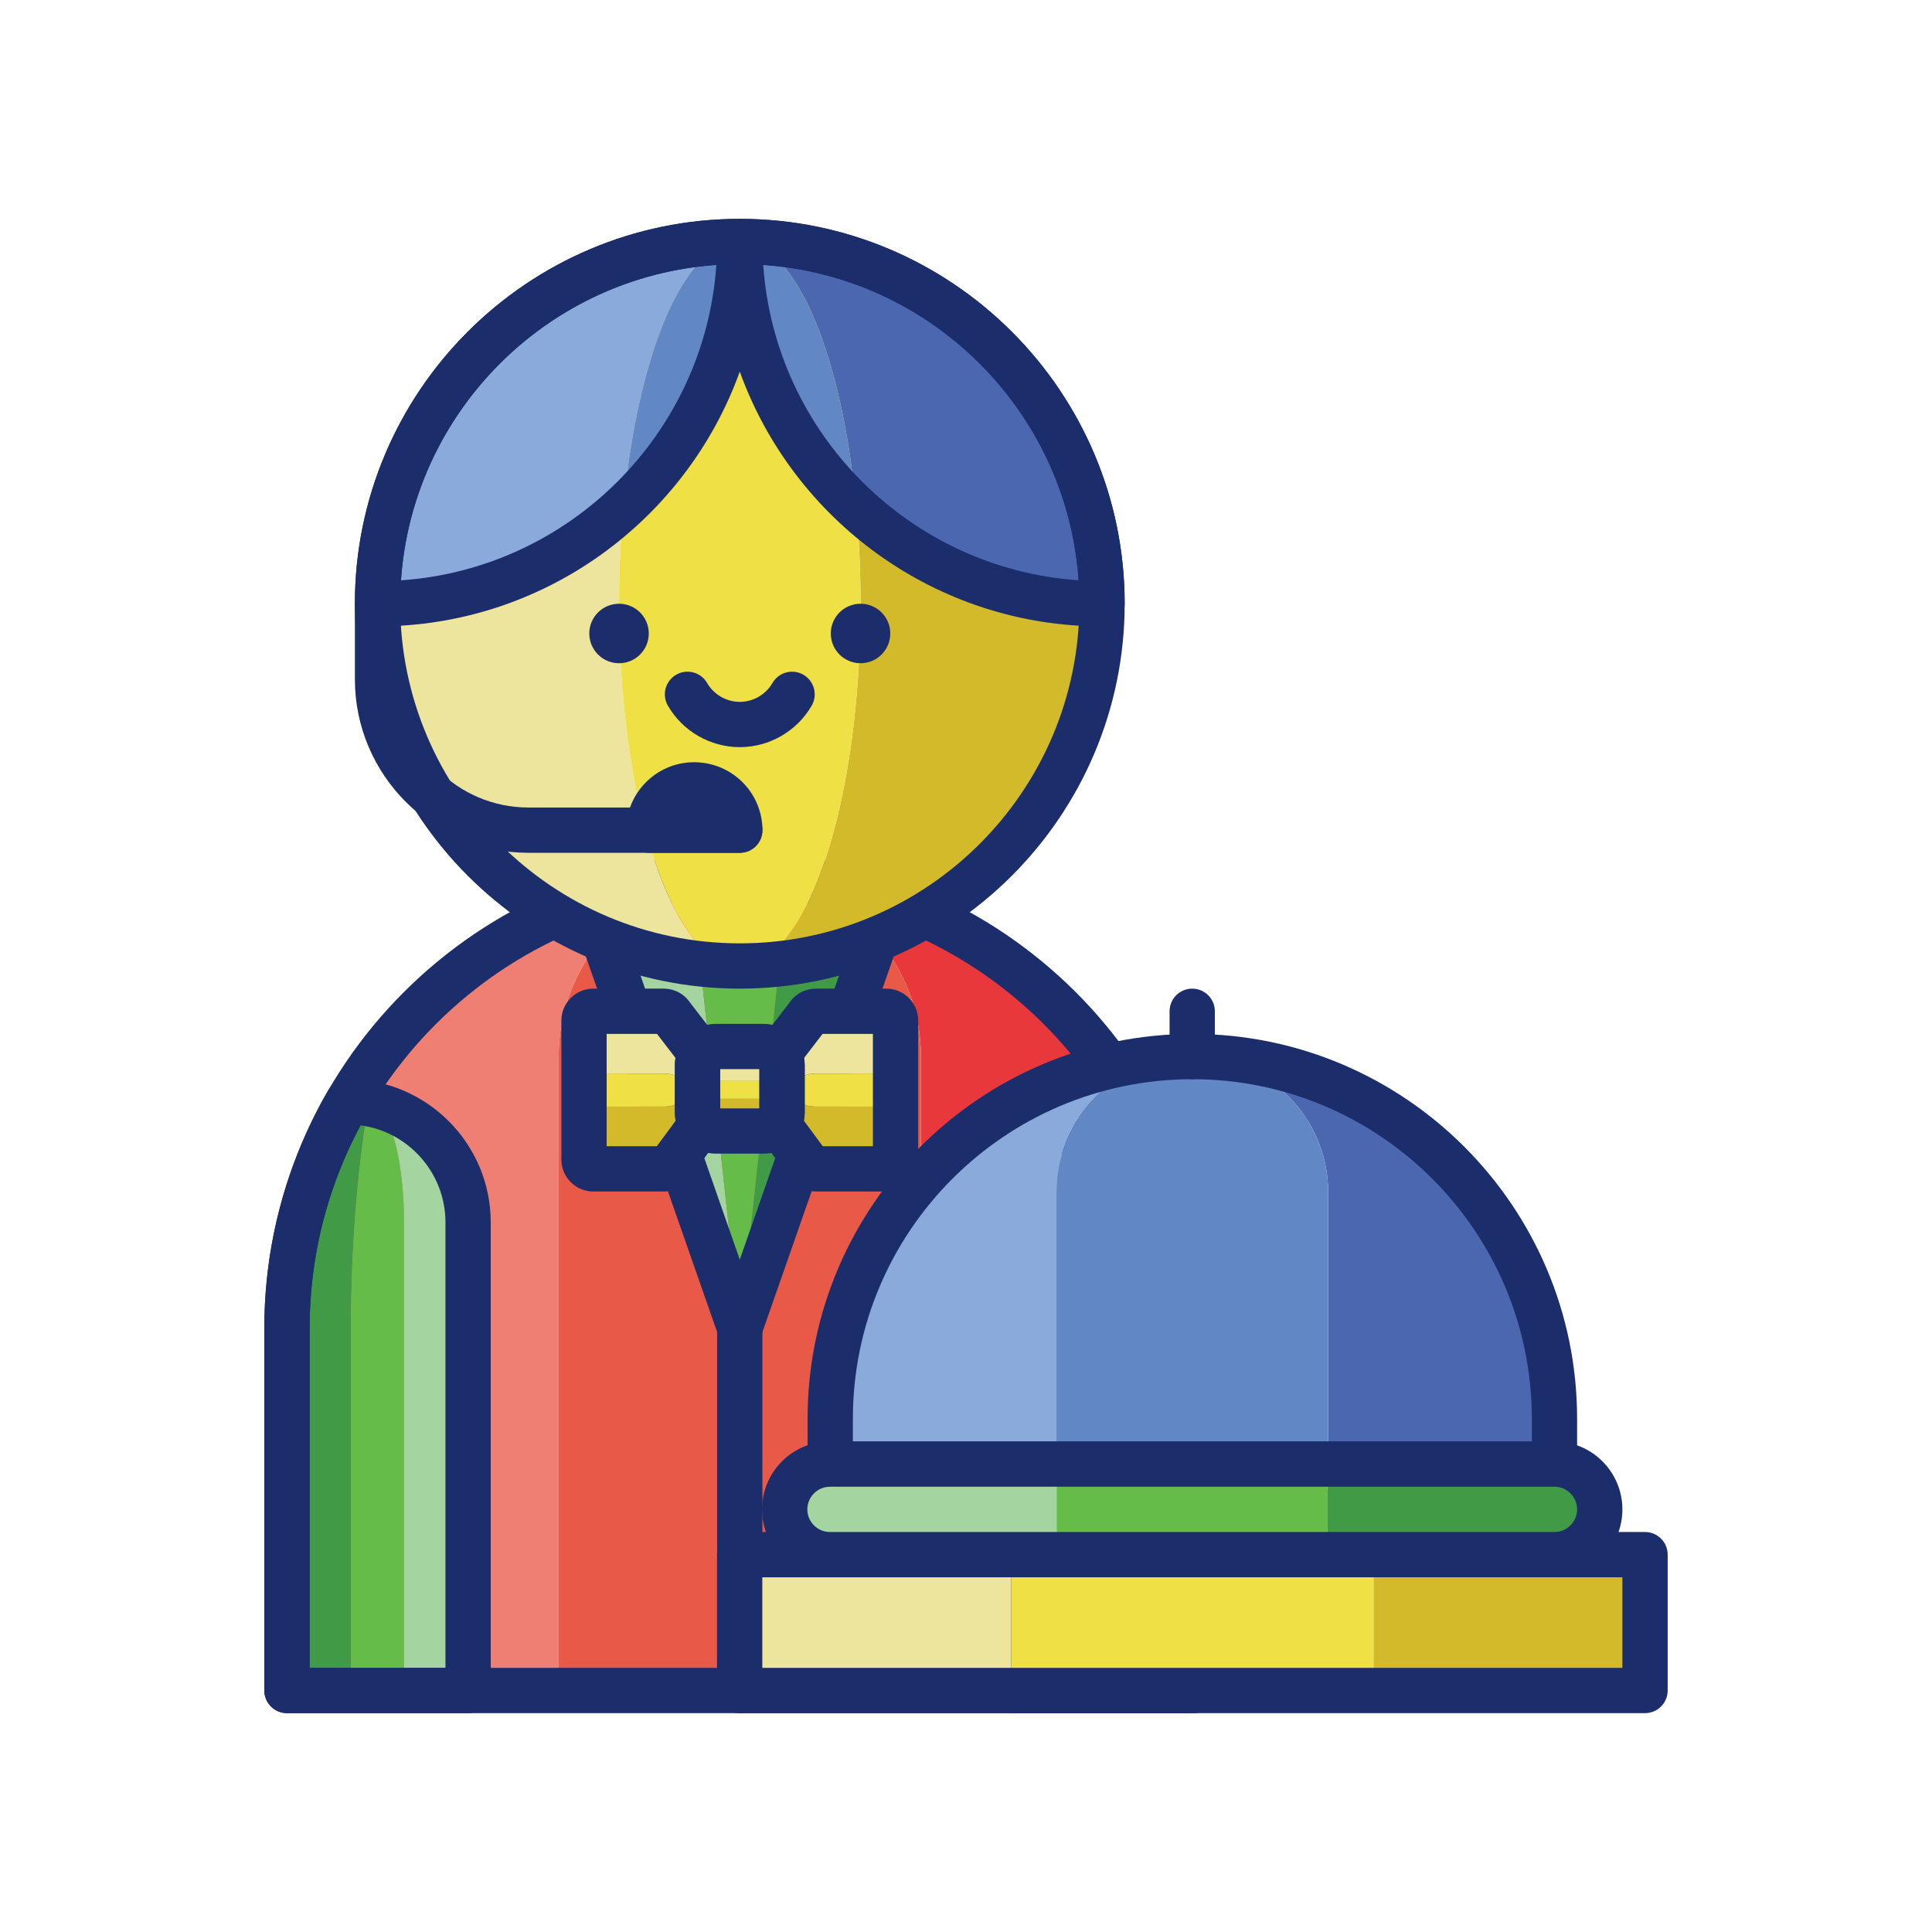 <svg id="Layer_1" enable-background="new 0 0 256 256" height="512" viewBox="0 0 256 256" width="512" xmlns="http://www.w3.org/2000/svg"><path d="m98.026 116c-33.137 0-60 26.863-60 60v48h36v-84c0-13.255 10.745-24 24-24z" fill="#ef7f72"/><path d="m98.026 116c13.255 0 24 10.745 24 24v84h36v-48c0-33.137-26.863-60-60-60z" fill="#e8383b"/><path d="m98.026 116c-13.255 0-24 10.745-24 24v84h48v-84c0-13.255-10.746-24-24-24z" fill="#e95947"/><path d="m149.979 146c-.942.001-1.86.1-2.757.257 1.468 8.77 2.313 18.914 2.313 29.743v48h8.49v-48c.001-10.932-2.938-21.172-8.046-30z" fill="#419b46"/><path d="m146.026 146.518c-6.896 1.768-12 8.005-12 15.452v62.03h8.49v-62.03c0-7.447 1.493-13.684 3.51-15.452z" fill="#a4d4a0"/><path d="m147.222 146.257c-.405.071-.803.16-1.197.261-2.017 1.768-3.51 8.005-3.51 15.452v62.03h7.019v-48c.001-10.828-.844-20.973-2.312-29.743z" fill="#65bc49"/><path d="m46.072 146c.942.001 1.86.1 2.757.257-1.468 8.77-2.313 18.914-2.313 29.743v48h-8.49v-48c0-10.932 2.938-21.172 8.046-30z" fill="#419b46"/><path d="m50.026 146.518c6.896 1.768 12 8.005 12 15.452v62.03h-8.49v-62.03c-.001-7.447-1.494-13.684-3.51-15.452z" fill="#a4d4a0"/><path d="m53.536 161.97v62.03h-7.02v-48c0-10.83.85-20.97 2.31-29.74.41.07.81.16 1.2.26 2.02 1.77 3.51 8 3.51 15.45z" fill="#65bc49"/><path d="m158.025 227h-120c-1.657 0-3-1.343-3-3v-48c0-34.738 28.262-63 63-63s63 28.262 63 63v48c0 1.657-1.342 3-3 3zm-117-6h114v-45c0-31.43-25.57-57-57-57s-57 25.57-57 57z" fill="#1c2d6b"/><path d="m158.025 227h-24c-1.657 0-3-1.343-3-3v-62.03c0-10.449 8.501-18.958 18.95-18.97h.003c1.07 0 2.061.57 2.597 1.498 5.528 9.553 8.45 20.446 8.45 31.502v48c0 1.657-1.342 3-3 3zm-21-6h18v-45c0-9.386-2.327-18.642-6.746-26.887-6.343.843-11.254 6.29-11.254 12.857z" fill="#1c2d6b"/><path d="m80.026 124.497 18 51.503-5.6-51.503z" fill="#a4d4a0"/><path d="m103.626 124.497-5.6 51.503 18-51.503z" fill="#419b46"/><path d="m92.426 124.497 5.6 51.503 5.6-51.503z" fill="#65bc49"/><path d="m98.025 179c-1.275 0-2.411-.806-2.832-2.01l-18-51.502c-.547-1.564.278-3.275 1.842-3.822 1.568-.545 3.275.278 3.822 1.842l15.168 43.399 15.168-43.399c.547-1.564 2.255-2.387 3.822-1.842 1.563.547 2.389 2.258 1.842 3.822l-18 51.502c-.42 1.204-1.556 2.01-2.832 2.01z" fill="#1c2d6b"/><path d="m98.025 227c-1.657 0-3-1.343-3-3v-48c0-1.657 1.343-3 3-3s3 1.343 3 3v48c0 1.657-1.342 3-3 3z" fill="#1c2d6b"/><path d="m117.437 146.632h-9.335c-.326 0-.639-.027-.87-.076l-4.131-1.176c-.448.12-1.138.199-1.921.199h-6.308c-.784 0-1.474-.079-1.921-.199l-4.131 1.176c-.231.048-.544.076-.87.076h-9.335c-.68 0-1.231-.116-1.231-.258v7.279c0 .68.551 1.231 1.231 1.231h9.335c.326 0 .639-.13.87-.36l4.131-5.606c.448.574 1.138.949 1.921.949h6.308c.784 0 1.474-.375 1.921-.949l4.131 5.606c.231.231.544.36.87.36h9.335c.68 0 1.231-.551 1.231-1.231v-7.279c0 .142-.551.258-1.231.258z" fill="#d3ba2a"/><path d="m117.437 134h-9.335c-.326 0-.639.13-.87.36l-4.082 5.314c-.445-.609-1.159-1.009-1.971-1.009h-6.308c-.812 0-1.526.4-1.971 1.009l-4.082-5.314c-.231-.231-.544-.36-.87-.36h-9.335c-.68 0-1.231.551-1.231 1.231v7.279c0-.143.551-.258 1.231-.258h9.335c.326 0 .639.027.87.076l4.082 1.115c.445-.128 1.159-.212 1.971-.212h6.308c.812 0 1.526.084 1.971.212l4.082-1.115c.231-.048.544-.076.87-.076h9.335c.68 0 1.231.116 1.231.258v-7.279c0-.68-.551-1.231-1.231-1.231z" fill="#ede49d"/><path d="m117.437 142.252h-9.335c-.326 0-.639.027-.87.076l-4.082 1.115c-.445-.128-1.159-.212-1.971-.212h-6.308c-.812 0-1.526.084-1.971.212l-4.082-1.115c-.231-.048-.544-.076-.87-.076h-9.335c-.68 0-1.231.116-1.231.258v3.864c0 .143.551.258 1.231.258h9.335c.326 0 .639-.027.87-.076l4.131-1.176c.448.12 1.138.199 1.921.199h6.308c.784 0 1.474-.079 1.921-.199l4.131 1.176c.231.048.544.076.87.076h9.335c.68 0 1.231-.116 1.231-.258v-3.864c.002-.143-.549-.258-1.229-.258z" fill="#eee045"/><g fill="#1c2d6b"><path d="m87.945 157.88h-9.33c-2.332 0-4.229-1.897-4.229-4.23v-18.42c0-2.333 1.897-4.23 4.229-4.23h9.33c1.132 0 2.195.44 2.994 1.241.091.091.176.189.255.292l4.08 5.31c.772 1.005.826 2.381.151 3.439v5.951c.713 1.046.693 2.438-.066 3.468l-4.13 5.6c-.088.12-.186.233-.29.338-.798.8-1.862 1.241-2.994 1.241zm-7.559-6h6.649l2.499-3.389c-.071-.352-.108-.71-.108-1.071v-6.31c0-.31.027-.621.081-.926l-2.446-3.184h-6.675z"/><path d="m117.436 157.88h-9.33c-1.129 0-2.19-.439-2.989-1.236-.106-.107-.206-.221-.295-.343l-4.13-5.6c-.761-1.031-.779-2.423-.065-3.47v-5.948c-.676-1.059-.622-2.435.15-3.441l4.08-5.31c.08-.104.167-.203.26-.296.799-.797 1.86-1.236 2.989-1.236h9.33c2.333 0 4.23 1.897 4.23 4.23v18.42c0 2.332-1.897 4.23-4.23 4.23zm-8.42-6h6.65v-14.88h-6.676l-2.445 3.183c.054.306.081.617.081.927v6.31c0 .361-.037.72-.108 1.072z"/><path d="m101.18 152.866h-6.308c-3.003 0-5.446-2.443-5.446-5.446v-6.308c0-3.003 2.443-5.446 5.446-5.446h6.308c3.003 0 5.446 2.443 5.446 5.446v6.308c0 3.002-2.443 5.446-5.446 5.446zm-5.754-6h5.2v-5.2h-5.2z"/><path d="m62.025 227h-24c-1.657 0-3-1.343-3-3v-48c0-11.056 2.922-21.949 8.45-31.502.536-.927 1.526-1.498 2.597-1.498h.003c10.449.012 18.95 8.521 18.95 18.97v62.03c0 1.657-1.342 3-3 3zm-21-6h18v-59.03c0-6.567-4.911-12.014-11.254-12.857-4.419 8.245-6.746 17.5-6.746 26.887z"/></g><path d="m82.026 80c0-26.51 7.163-48 16-48-26.51 0-48 21.49-48 48s21.49 48 48 48c-8.837 0-16-21.49-16-48z" fill="#ede49d"/><path d="m98.026 32c8.837 0 16 21.49 16 48s-7.163 48-16 48c26.51 0 48-21.49 48-48s-21.491-48-48-48z" fill="#d3ba2a"/><ellipse cx="98.026" cy="80" fill="#eee045" rx="16" ry="48"/><circle cx="82.026" cy="83.941" fill="#1c2d6b" r="3.941"/><circle cx="114.026" cy="83.941" fill="#1c2d6b" r="3.941"/><path d="m98.025 99c-3.912 0-7.562-2.104-9.523-5.493-.831-1.434-.342-3.269 1.092-4.1 1.436-.831 3.271-.341 4.1 1.093.894 1.542 2.553 2.5 4.332 2.5s3.438-.958 4.332-2.5c.829-1.434 2.665-1.923 4.1-1.093 1.434.831 1.923 2.666 1.092 4.1-1.963 3.389-5.612 5.493-9.525 5.493z" fill="#1c2d6b"/><path d="m98.026 32c-26.51 0-48 21.49-48 48 12.576 0 24.017-4.843 32.576-12.757 1.862-20.315 8.06-35.243 15.424-35.243z" fill="#89aadb"/><path d="m113.45 67.243c8.558 7.915 20 12.757 32.576 12.757 0-26.51-21.49-48-48-48 7.363 0 13.561 14.928 15.424 35.243z" fill="#4b67b0"/><path d="m98.026 32c0 13.933 5.942 26.474 15.424 35.243-1.863-20.315-8.061-35.243-15.424-35.243-7.364 0-13.561 14.928-15.424 35.243 9.481-8.769 15.424-21.31 15.424-35.243z" fill="#6287c5"/><path d="m146.025 83c-22.073 0-40.915-14.095-48-33.757-7.085 19.662-25.926 33.757-48 33.757-1.657 0-3-1.343-3-3 0-28.122 22.879-51 51-51s51 22.878 51 51c0 1.657-1.342 3-3 3zm-44.893-47.894c1.529 22.345 19.443 40.258 41.787 41.788-1.529-22.345-19.443-40.258-41.787-41.788zm-6.213 0c-22.344 1.53-40.258 19.443-41.787 41.788 22.344-1.53 40.258-19.443 41.787-41.788z" fill="#1c2d6b"/><path d="m98.025 131c-28.121 0-51-22.878-51-51s22.879-51 51-51 51 22.878 51 51-22.879 51-51 51zm0-96c-24.813 0-45 20.187-45 45s20.187 45 45 45 45-20.187 45-45-20.186-45-45-45z" fill="#1c2d6b"/><path d="m98.025 113h-28c-12.683 0-23-10.318-23-23v-10c0-1.657 1.343-3 3-3s3 1.343 3 3v10c0 9.374 7.626 17 17 17h28c1.657 0 3 1.343 3 3s-1.342 3-3 3z" fill="#1c2d6b"/><path d="m98.025 113h-12.058c-1.657 0-3-1.343-3-3 0-4.962 4.037-9 9-9 5.021 0 9.059 4.038 9.059 9-.001 1.657-1.343 3-3.001 3zm-6-6h.01z" fill="#1c2d6b"/><path d="m98.009 206h35.983v18h-35.983z" fill="#ede49d"/><path d="m181.991 206h35.983v18h-35.983z" fill="#d3ba2a"/><path d="m133.991 206h48v18h-48z" fill="#eee045"/><path d="m217.975 227h-119.966c-1.657 0-3-1.343-3-3v-18c0-1.657 1.343-3 3-3h119.966c1.657 0 3 1.343 3 3v18c0 1.657-1.343 3-3 3zm-116.966-6h113.966v-12h-113.966z" fill="#1c2d6b"/><path d="m157.991 140c9.941 0 18 8.059 18 18v36h29.983v-6.017c0-26.5-21.482-47.983-47.983-47.983z" fill="#4b67b0"/><path d="m157.991 140c-26.5 0-47.983 21.483-47.983 47.983v6.017h29.983v-36c0-9.941 8.059-18 18-18z" fill="#89aadb"/><path d="m157.991 140c-9.941 0-18 8.059-18 18v36h36v-36c0-9.941-8.058-18-18-18z" fill="#6287c5"/><path d="m205.975 197h-95.966c-1.657 0-3-1.343-3-3v-6.017c0-28.112 22.871-50.983 50.982-50.983 28.112 0 50.983 22.871 50.983 50.983v6.017c.001 1.657-1.342 3-2.999 3zm-92.966-6h89.966v-3.017c0-24.804-20.18-44.983-44.983-44.983s-44.982 20.179-44.982 44.983v3.017z" fill="#1c2d6b"/><path d="m205.974 194h-33.512c1.91 0 3.459 1.549 3.459 3.459v5.082c0 1.91-1.549 3.459-3.459 3.459h33.512c3.314 0 6-2.686 6-6s-2.686-6-6-6z" fill="#419b46"/><path d="m140.028 202.541v-5.082c0-1.91 1.549-3.459 3.459-3.459h-33.512c-3.314 0-6 2.686-6 6s2.686 6 6 6h33.512c-1.911 0-3.459-1.549-3.459-3.459z" fill="#a4d4a0"/><path d="m175.921 202.541v-5.082c0-1.91-1.549-3.459-3.459-3.459h-28.975c-1.91 0-3.459 1.549-3.459 3.459v5.082c0 1.91 1.549 3.459 3.459 3.459h28.975c1.91 0 3.459-1.549 3.459-3.459z" fill="#65bc49"/><path d="m205.975 209h-96c-4.963 0-9-4.038-9-9s4.037-9 9-9h96c4.963 0 9 4.038 9 9s-4.037 9-9 9zm-96-12c-1.654 0-3 1.346-3 3s1.346 3 3 3h96c1.654 0 3-1.346 3-3s-1.346-3-3-3z" fill="#1c2d6b"/><path d="m157.975 143c-1.657 0-3-1.343-3-3v-6c0-1.657 1.343-3 3-3s3 1.343 3 3v6c0 1.657-1.343 3-3 3z" fill="#1c2d6b"/></svg>